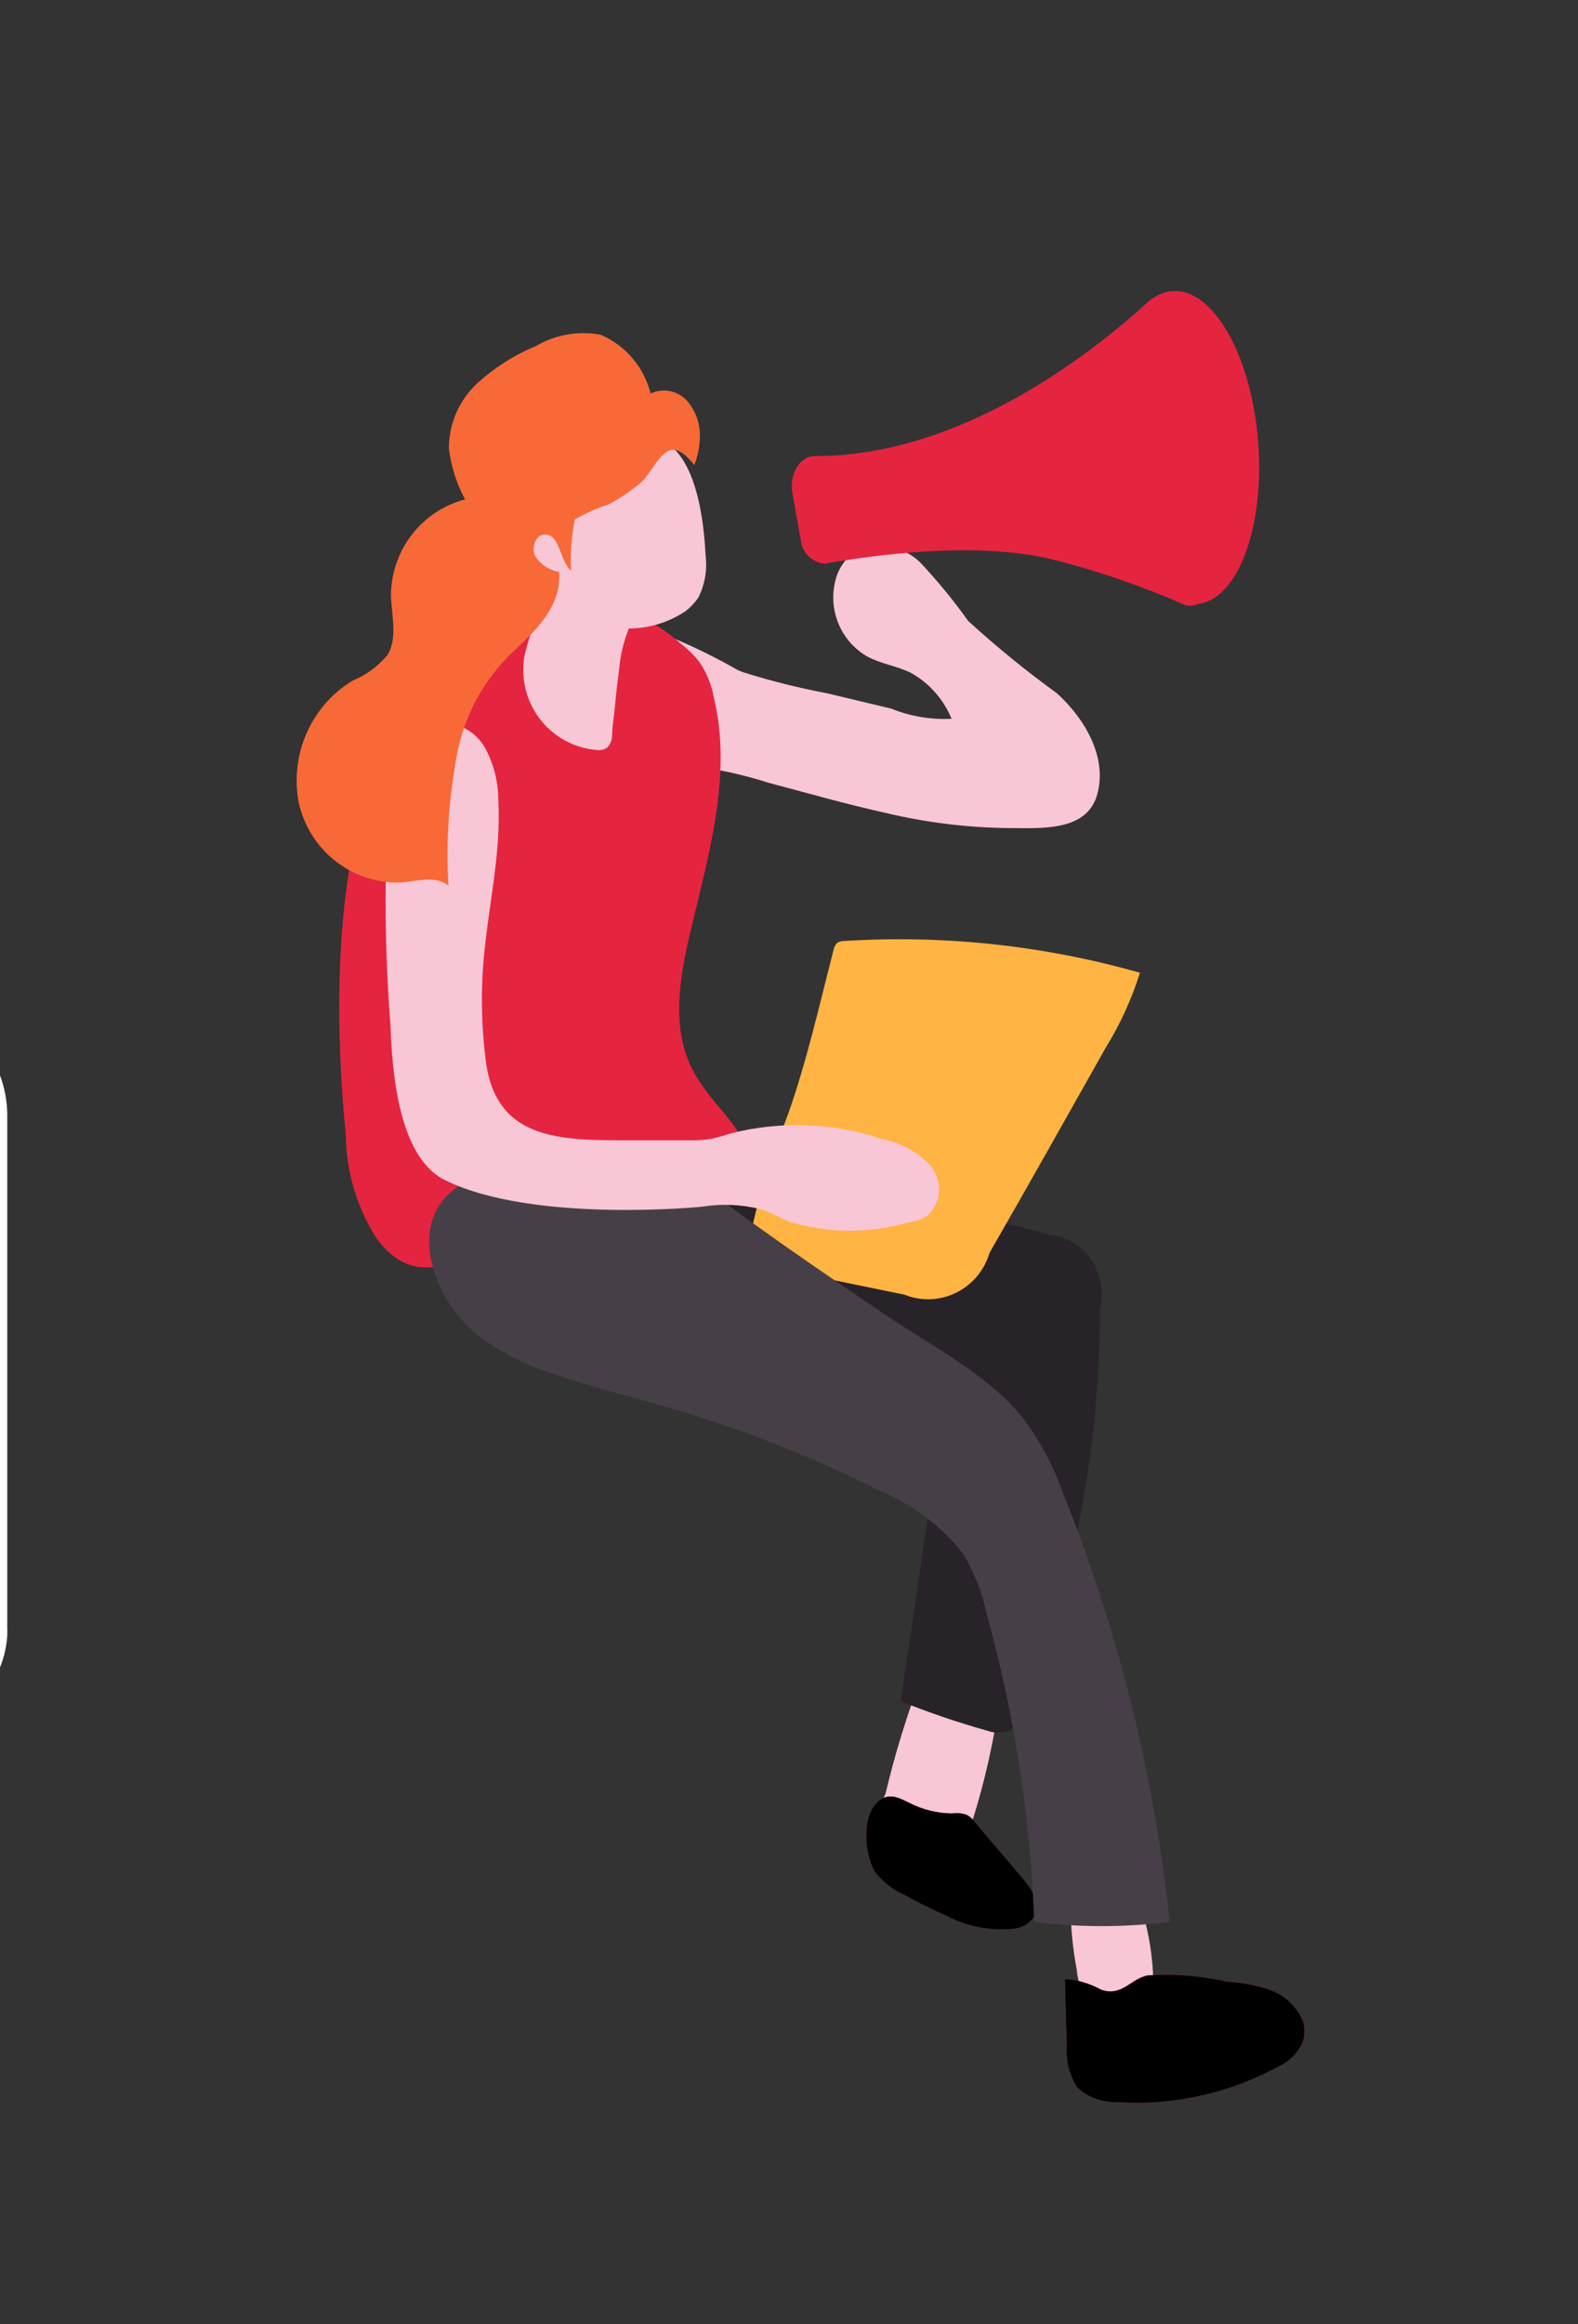 <svg width="53" height="78" viewBox="0 0 53 78" fill="none" xmlns="http://www.w3.org/2000/svg">
<rect x="0" y="0" width="53" height="78" fill="#333333" stroke="none"/>
<g clip-path="url(#clip0_1532_21958)">
<path d="M28.761 64.893C28.761 65.927 30.404 66.904 31.21 67.147C31.547 67.22 31.875 67.326 32.192 67.462C32.346 67.541 32.476 67.663 32.566 67.813C32.656 67.963 32.703 68.135 32.702 68.31C32.662 68.609 32.423 68.852 32.359 69.118C32.32 69.391 32.35 69.669 32.447 69.926C32.758 70.92 33.979 71.542 34.274 72.552C35.966 72.374 36.724 72.552 38.399 72.237L39.764 71.324L37.657 67.333C37.385 66.771 37.05 66.243 36.66 65.757C36.207 65.266 35.685 64.844 35.112 64.505C33.649 63.544 32.124 62.683 30.548 61.927C30.787 62.024 28.761 64.626 28.761 64.893Z" fill="url(#paint0_linear_1532_21958)"/>
<path d="M24.795 22.497L24.963 22.562C25.885 22.852 26.822 23.087 27.771 23.265L29.934 23.782C30.577 24.043 31.269 24.158 31.96 24.122C31.688 23.465 31.205 22.921 30.588 22.578C30.125 22.352 29.591 22.279 29.136 22.037C28.681 21.779 28.329 21.368 28.14 20.876C27.95 20.384 27.936 19.84 28.099 19.338C28.201 19.041 28.384 18.777 28.625 18.579C28.99 18.371 29.412 18.289 29.826 18.346C30.241 18.403 30.626 18.595 30.923 18.894C31.498 19.506 32.031 20.156 32.519 20.841C33.466 21.704 34.459 22.514 35.495 23.265C36.453 24.13 37.211 25.447 36.844 26.691C36.477 27.935 34.905 27.79 33.812 27.79C32.441 27.77 31.076 27.6 29.742 27.281C28.426 26.99 27.125 26.618 25.817 26.271C25.189 26.071 24.55 25.914 23.902 25.802C23.473 25.818 23.045 25.763 22.633 25.641C22.267 25.451 21.952 25.174 21.715 24.833C21.268 24.317 20.989 23.673 20.918 22.99C20.87 22.037 21.508 21.108 22.513 21.374C23.297 21.7 24.059 22.075 24.795 22.497Z" fill="#F9C6D6"/>
<path d="M29.742 60.198C29.613 60.466 29.545 60.76 29.545 61.059C29.545 61.357 29.613 61.651 29.742 61.919C29.904 62.121 30.116 62.275 30.357 62.364C30.639 62.502 30.953 62.557 31.265 62.525C31.576 62.492 31.872 62.372 32.12 62.178C32.377 61.885 32.558 61.533 32.647 61.152C33.086 59.761 33.404 58.333 33.596 56.885C33.629 56.755 33.629 56.619 33.596 56.489C33.525 56.348 33.406 56.236 33.261 56.174C32.519 55.762 31.346 55.439 30.923 56.344C30.446 57.601 30.051 58.888 29.742 60.198Z" fill="#F9C6D6"/>
<path d="M32 60.861C32.158 60.836 32.32 60.853 32.471 60.909C32.576 60.965 32.666 61.045 32.734 61.144L34.33 63.018C34.641 63.382 34.976 63.883 34.753 64.303C34.675 64.423 34.572 64.524 34.45 64.598C34.328 64.672 34.192 64.718 34.05 64.731C33.269 64.81 32.482 64.659 31.784 64.295C31.282 64.068 30.787 63.826 30.308 63.559C29.947 63.395 29.632 63.142 29.391 62.824C29.024 62.242 28.912 60.844 29.566 60.4C29.901 60.182 30.197 60.336 30.508 60.489C30.969 60.732 31.48 60.859 32 60.861Z" fill="#E52440"/>
<path d="M38.735 66.581C38.759 66.685 38.759 66.793 38.735 66.896C38.681 67 38.598 67.084 38.496 67.139C38.188 67.356 37.825 67.479 37.45 67.494C37.263 67.502 37.077 67.465 36.907 67.386C36.736 67.308 36.586 67.19 36.469 67.042C36.294 66.762 36.19 66.443 36.166 66.113C36.029 65.396 35.96 64.669 35.958 63.939C35.953 63.836 35.988 63.735 36.054 63.656C36.108 63.617 36.171 63.592 36.238 63.584C36.828 63.454 37.985 63.139 38.28 63.874C38.574 64.746 38.728 65.66 38.735 66.581Z" fill="#F9C6D6"/>
<path d="M41.208 66.508C41.708 66.533 42.203 66.628 42.677 66.791C42.914 66.879 43.133 67.014 43.318 67.189C43.503 67.364 43.651 67.575 43.754 67.809C43.833 68.045 43.833 68.301 43.754 68.537C43.594 68.895 43.31 69.183 42.956 69.345C41.285 70.259 39.393 70.676 37.498 70.549C37.013 70.565 36.54 70.388 36.182 70.056C35.92 69.652 35.796 69.172 35.831 68.69L35.767 66.42C36.192 66.445 36.607 66.566 36.98 66.775C37.674 67.018 37.945 66.436 38.528 66.299C39.426 66.235 40.33 66.305 41.208 66.508Z" fill="#E52440"/>
<path d="M32 60.861C32.158 60.836 32.32 60.853 32.471 60.909C32.576 60.965 32.666 61.045 32.734 61.144L34.33 63.018C34.641 63.382 34.976 63.883 34.753 64.303C34.675 64.423 34.572 64.524 34.45 64.598C34.328 64.672 34.192 64.718 34.05 64.731C33.269 64.81 32.482 64.659 31.784 64.295C31.282 64.068 30.787 63.826 30.308 63.559C29.947 63.395 29.632 63.142 29.391 62.824C29.024 62.242 28.912 60.844 29.566 60.4C29.901 60.182 30.197 60.336 30.508 60.489C30.969 60.732 31.48 60.859 32 60.861Z" fill="url(#paint1_linear_1532_21958)"/>
<path d="M41.208 66.508C41.708 66.533 42.203 66.628 42.677 66.791C42.914 66.879 43.133 67.014 43.318 67.189C43.503 67.364 43.651 67.575 43.754 67.809C43.833 68.045 43.833 68.301 43.754 68.537C43.594 68.895 43.31 69.183 42.956 69.345C41.285 70.259 39.393 70.676 37.498 70.549C37.013 70.565 36.54 70.388 36.182 70.056C35.92 69.652 35.796 69.172 35.831 68.69L35.767 66.42C36.192 66.445 36.607 66.566 36.98 66.775C37.674 67.018 37.945 66.436 38.528 66.299C39.426 66.235 40.33 66.305 41.208 66.508Z" fill="url(#paint2_linear_1532_21958)"/>
<path d="M35.216 41.429C35.477 41.456 35.73 41.535 35.961 41.661C36.192 41.788 36.396 41.959 36.561 42.166C36.726 42.372 36.85 42.609 36.924 42.864C36.999 43.119 37.023 43.386 36.995 43.651C36.995 43.739 36.995 43.82 36.947 43.909C36.938 48.497 36.094 53.044 34.458 57.322C34.422 57.48 34.353 57.63 34.257 57.761C34.161 57.891 34.039 58.001 33.899 58.081C33.657 58.17 33.392 58.17 33.149 58.081C32.167 57.805 31.201 57.476 30.253 57.096L31.538 48.377C31.596 48.134 31.582 47.878 31.498 47.642C31.402 47.48 31.271 47.341 31.115 47.238C29.655 46.148 28.113 45.176 26.503 44.329C25.218 43.659 23.75 42.891 23.399 41.461C23.331 41.223 23.318 40.973 23.361 40.729C23.404 40.485 23.502 40.255 23.646 40.055C23.852 39.854 24.093 39.692 24.357 39.578C25.23 39.028 26.232 38.721 27.261 38.69C28.059 38.778 28.346 39.239 29 39.586C30.828 40.491 33.245 40.863 35.216 41.429Z" fill="#282328"/>
<path d="M27.995 31.886C28.011 31.799 28.049 31.718 28.106 31.652C28.186 31.597 28.282 31.571 28.378 31.579C31.717 31.371 35.066 31.732 38.288 32.646C38.01 33.529 37.624 34.373 37.139 35.159C35.846 37.453 34.553 39.756 33.237 42.043C33.156 42.318 33.023 42.574 32.845 42.797C32.666 43.019 32.447 43.204 32.197 43.341C31.948 43.477 31.675 43.563 31.394 43.593C31.112 43.622 30.827 43.595 30.556 43.513L30.372 43.449L25.401 42.431C24.604 42.269 26.199 38.108 26.487 37.34C27.109 35.563 27.524 33.712 27.995 31.886Z" fill="#FFB443"/>
<path d="M21.34 41.259C22.136 40.944 22.909 40.574 23.654 40.152C26.479 38.536 24.165 37.728 23.223 35.829C22.553 34.456 22.824 32.816 23.175 31.329C23.79 28.719 24.611 26.012 23.973 23.402C23.898 22.979 23.735 22.577 23.494 22.223C23.322 22.003 23.124 21.804 22.904 21.633C22.31 21.103 21.622 20.692 20.877 20.421C19.412 20.022 17.85 20.222 16.529 20.979C11.063 23.798 11.095 32.799 11.614 38.092C11.629 39.326 11.988 40.53 12.651 41.566C13.728 43.004 14.733 42.487 16.098 42.245C17.941 41.93 19.585 41.954 21.34 41.259Z" fill="#E52440"/>
<path d="M18.157 24.162C18.388 24.453 18.676 24.693 19.003 24.866C19.329 25.04 19.688 25.144 20.056 25.172C20.173 25.186 20.292 25.158 20.391 25.091C20.497 24.984 20.558 24.839 20.558 24.687C20.558 24.388 20.63 24 20.662 23.621C20.694 23.241 20.758 22.764 20.798 22.433C20.878 21.551 21.205 20.71 21.739 20.009C21.85 19.858 21.975 19.72 22.114 19.597C23.024 18.789 19.314 19.096 18.827 17.981C18.261 18.716 18.308 19.758 18.029 20.663C17.863 21.104 17.725 21.555 17.614 22.013C17.55 22.389 17.564 22.776 17.658 23.146C17.752 23.517 17.922 23.863 18.157 24.162Z" fill="#F9C6D6"/>
<path d="M20.614 23.79L20.662 23.621C20.709 23.192 20.757 22.764 20.797 22.433C20.878 21.551 21.204 20.71 21.739 20.009V19.92C21.739 19.92 18.802 17.965 18.483 20.251C18.164 22.538 20.614 23.79 20.614 23.79Z" fill="url(#paint3_linear_1532_21958)"/>
<path d="M23.702 18.676C23.756 19.151 23.669 19.632 23.454 20.057C23.333 20.234 23.185 20.389 23.015 20.518C22.399 20.926 21.671 21.126 20.935 21.088C20.199 21.05 19.495 20.777 18.922 20.308C18.359 19.817 17.905 19.209 17.591 18.527C17.277 17.844 17.111 17.102 17.103 16.349C17.014 15.564 17.231 14.775 17.709 14.151C17.997 13.868 18.35 13.663 18.736 13.554C19.122 13.446 19.529 13.437 19.919 13.529C20.99 13.777 21.964 14.339 22.72 15.145C23.462 15.985 23.646 17.601 23.702 18.676Z" fill="#F9C6D6"/>
<path d="M34.298 47.513C34.905 48.303 35.382 49.187 35.71 50.131C37.562 54.726 38.765 59.562 39.285 64.497C37.775 64.691 36.247 64.691 34.737 64.497C34.609 61.003 34.073 57.537 33.141 54.171C32.988 53.452 32.719 52.764 32.343 52.134C31.589 51.194 30.612 50.463 29.502 50.009C27.061 48.779 24.506 47.797 21.874 47.077C20.765 46.761 19.648 46.478 18.555 46.099C17.62 45.81 16.744 45.353 15.97 44.749C14.605 43.594 13.576 41.065 15.38 39.821C16.248 39.337 17.221 39.077 18.212 39.061L21.26 38.77C21.543 38.708 21.837 38.717 22.115 38.798C22.393 38.878 22.648 39.027 22.856 39.231C25.122 41 27.444 42.576 29.822 44.184C31.322 45.186 33.117 46.107 34.298 47.513Z" fill="#473F47"/>
<path d="M13.114 26.489C13.124 26.659 13.102 26.828 13.05 26.99C12.9 29.458 12.921 31.934 13.114 34.399C13.17 35.918 13.37 38.827 14.941 39.603C17.894 41.065 23.567 40.499 23.567 40.499C24.225 40.393 24.898 40.42 25.546 40.58C25.905 40.693 26.224 40.887 26.575 41.025C27.86 41.395 29.223 41.395 30.509 41.025C30.737 40.995 30.957 40.918 31.155 40.798C31.381 40.587 31.519 40.295 31.538 39.983C31.558 39.672 31.457 39.364 31.259 39.126C30.833 38.666 30.274 38.355 29.663 38.237C28.014 37.678 26.243 37.608 24.556 38.035C24.333 38.1 24.117 38.172 23.894 38.221C23.63 38.261 23.363 38.277 23.096 38.269H21.093C18.787 38.269 16.617 38.269 16.306 35.522C16.18 34.496 16.153 33.459 16.226 32.428C16.362 30.561 16.84 28.719 16.737 26.853C16.736 26.261 16.593 25.679 16.322 25.156C16.188 24.898 15.991 24.68 15.749 24.523C15.507 24.365 15.229 24.274 14.941 24.259C14.64 24.282 14.35 24.384 14.099 24.556C13.849 24.727 13.647 24.962 13.513 25.237C13.313 25.629 13.179 26.052 13.114 26.489Z" fill="#F9C6D6"/>
<path d="M19.306 17.431C19.196 17.998 19.153 18.576 19.178 19.152C18.787 18.797 18.811 17.916 18.292 17.94C17.981 17.94 17.837 18.393 17.981 18.676C18.071 18.813 18.189 18.93 18.326 19.02C18.464 19.108 18.618 19.168 18.779 19.193C18.867 20.405 17.917 21.229 17.135 21.964C16.273 22.817 15.67 23.902 15.396 25.091C15.085 26.613 14.972 28.169 15.061 29.721C14.638 29.381 14.04 29.559 13.505 29.616C12.709 29.653 11.925 29.406 11.29 28.917C10.655 28.428 10.211 27.729 10.034 26.941C9.883 26.154 9.976 25.338 10.298 24.605C10.621 23.873 11.158 23.258 11.837 22.845C12.291 22.66 12.694 22.366 13.01 21.988C13.361 21.423 13.154 20.671 13.13 19.993C13.133 19.251 13.38 18.532 13.83 17.947C14.281 17.362 14.91 16.945 15.619 16.761C15.333 16.23 15.149 15.648 15.077 15.048C15.077 14.643 15.159 14.243 15.318 13.872C15.477 13.501 15.71 13.167 16.002 12.89C16.588 12.35 17.264 11.918 17.997 11.614C18.655 11.229 19.428 11.094 20.175 11.234C20.586 11.41 20.951 11.679 21.241 12.021C21.532 12.363 21.741 12.768 21.851 13.206C22.055 13.11 22.285 13.082 22.506 13.127C22.727 13.173 22.928 13.288 23.08 13.456C23.23 13.629 23.344 13.83 23.417 14.047C23.489 14.265 23.518 14.495 23.503 14.725C23.493 15.027 23.431 15.325 23.319 15.605C23.04 15.266 22.705 14.935 22.37 15.177C22.035 15.419 21.827 15.921 21.524 16.195C21.188 16.481 20.821 16.727 20.431 16.93C20.041 17.06 19.664 17.228 19.306 17.431Z" fill="#F86938"/>
<path d="M26.614 16.543L26.893 18.11C26.913 18.318 27.003 18.512 27.149 18.66C27.294 18.807 27.486 18.898 27.691 18.918C29.199 18.651 32.894 18.11 35.527 18.821C36.964 19.193 38.37 19.679 39.732 20.276C40.274 20.518 40.809 19.904 40.721 19.16L39.764 10.782C39.676 10.046 39.045 9.683 38.583 10.111C36.684 11.848 32.279 15.323 27.356 15.306C26.869 15.306 26.502 15.904 26.614 16.543Z" fill="#E52440"/>
<path d="M37.309 15.219C37.083 12.318 38.007 9.878 39.373 9.769C40.739 9.659 42.03 11.922 42.257 14.822C42.483 17.723 41.559 20.163 40.193 20.272C38.827 20.382 37.535 18.119 37.309 15.219Z" fill="#E52440"/>
<path d="M37.309 15.219C37.083 12.318 38.007 9.878 39.373 9.769C40.739 9.659 42.03 11.922 42.257 14.822C42.483 17.723 41.559 20.163 40.193 20.272C38.827 20.382 37.535 18.119 37.309 15.219Z" fill="url(#paint4_linear_1532_21958)"/>
<path d="M-50.024 55.698L-3.323 58.065C-2.434 58.123 -1.559 57.821 -0.891 57.225C-0.222 56.63 0.186 55.79 0.244 54.89C0.248 54.812 0.248 54.733 0.244 54.655V37.389C0.23 36.447 -0.125 35.543 -0.755 34.85C-1.385 34.157 -2.246 33.723 -3.171 33.632L-49.897 29.091C-50.368 29.038 -50.844 29.087 -51.296 29.234C-51.747 29.381 -52.162 29.622 -52.515 29.942C-52.868 30.262 -53.151 30.654 -53.344 31.092C-53.538 31.53 -53.638 32.004 -53.639 32.484V51.932C-53.627 52.91 -53.246 53.845 -52.574 54.545C-51.901 55.246 -50.989 55.658 -50.024 55.698Z" fill="white"/>
</g>
<defs>
<linearGradient id="paint0_linear_1532_21958" x1="-1494.29" y1="-2343.77" x2="-1839.49" y2="-2013.3" gradientUnits="userSpaceOnUse">
<stop offset="0.01"/>
<stop offset="0.13" stop-opacity="0.69"/>
<stop offset="0.25" stop-opacity="0.32"/>
<stop offset="1" stop-opacity="0"/>
</linearGradient>
<linearGradient id="paint1_linear_1532_21958" x1="-833.92" y1="-878.481" x2="-891.431" y2="-841.764" gradientUnits="userSpaceOnUse">
<stop offset="0.01"/>
<stop offset="0.13" stop-opacity="0.69"/>
<stop offset="0.25" stop-opacity="0.32"/>
<stop offset="1" stop-opacity="0"/>
</linearGradient>
<linearGradient id="paint2_linear_1532_21958" x1="-1101.64" y1="-782.327" x2="-1118.9" y2="-855.08" gradientUnits="userSpaceOnUse">
<stop offset="0.01"/>
<stop offset="0.13" stop-opacity="0.69"/>
<stop offset="0.25" stop-opacity="0.32"/>
<stop offset="1" stop-opacity="0"/>
</linearGradient>
<linearGradient id="paint3_linear_1532_21958" x1="-527.796" y1="-1137.76" x2="-568.043" y2="-1075.67" gradientUnits="userSpaceOnUse">
<stop offset="0.01"/>
<stop offset="0.13" stop-opacity="0.69"/>
<stop offset="0.25" stop-opacity="0.32"/>
<stop offset="1" stop-opacity="0"/>
</linearGradient>
<linearGradient id="paint4_linear_1532_21958" x1="-7534.33" y1="-1277.4" x2="-7218.82" y2="-998.633" gradientUnits="userSpaceOnUse">
<stop offset="0.01"/>
<stop offset="0.08" stop-opacity="0.69"/>
<stop offset="0.21" stop-opacity="0.32"/>
<stop offset="1" stop-opacity="0"/>
</linearGradient>
<clipPath id="clip0_1532_21958">
<rect width="53" height="78" fill="white" transform="matrix(-1 0 0 1 53 0)"/>
</clipPath>
</defs>
</svg>
